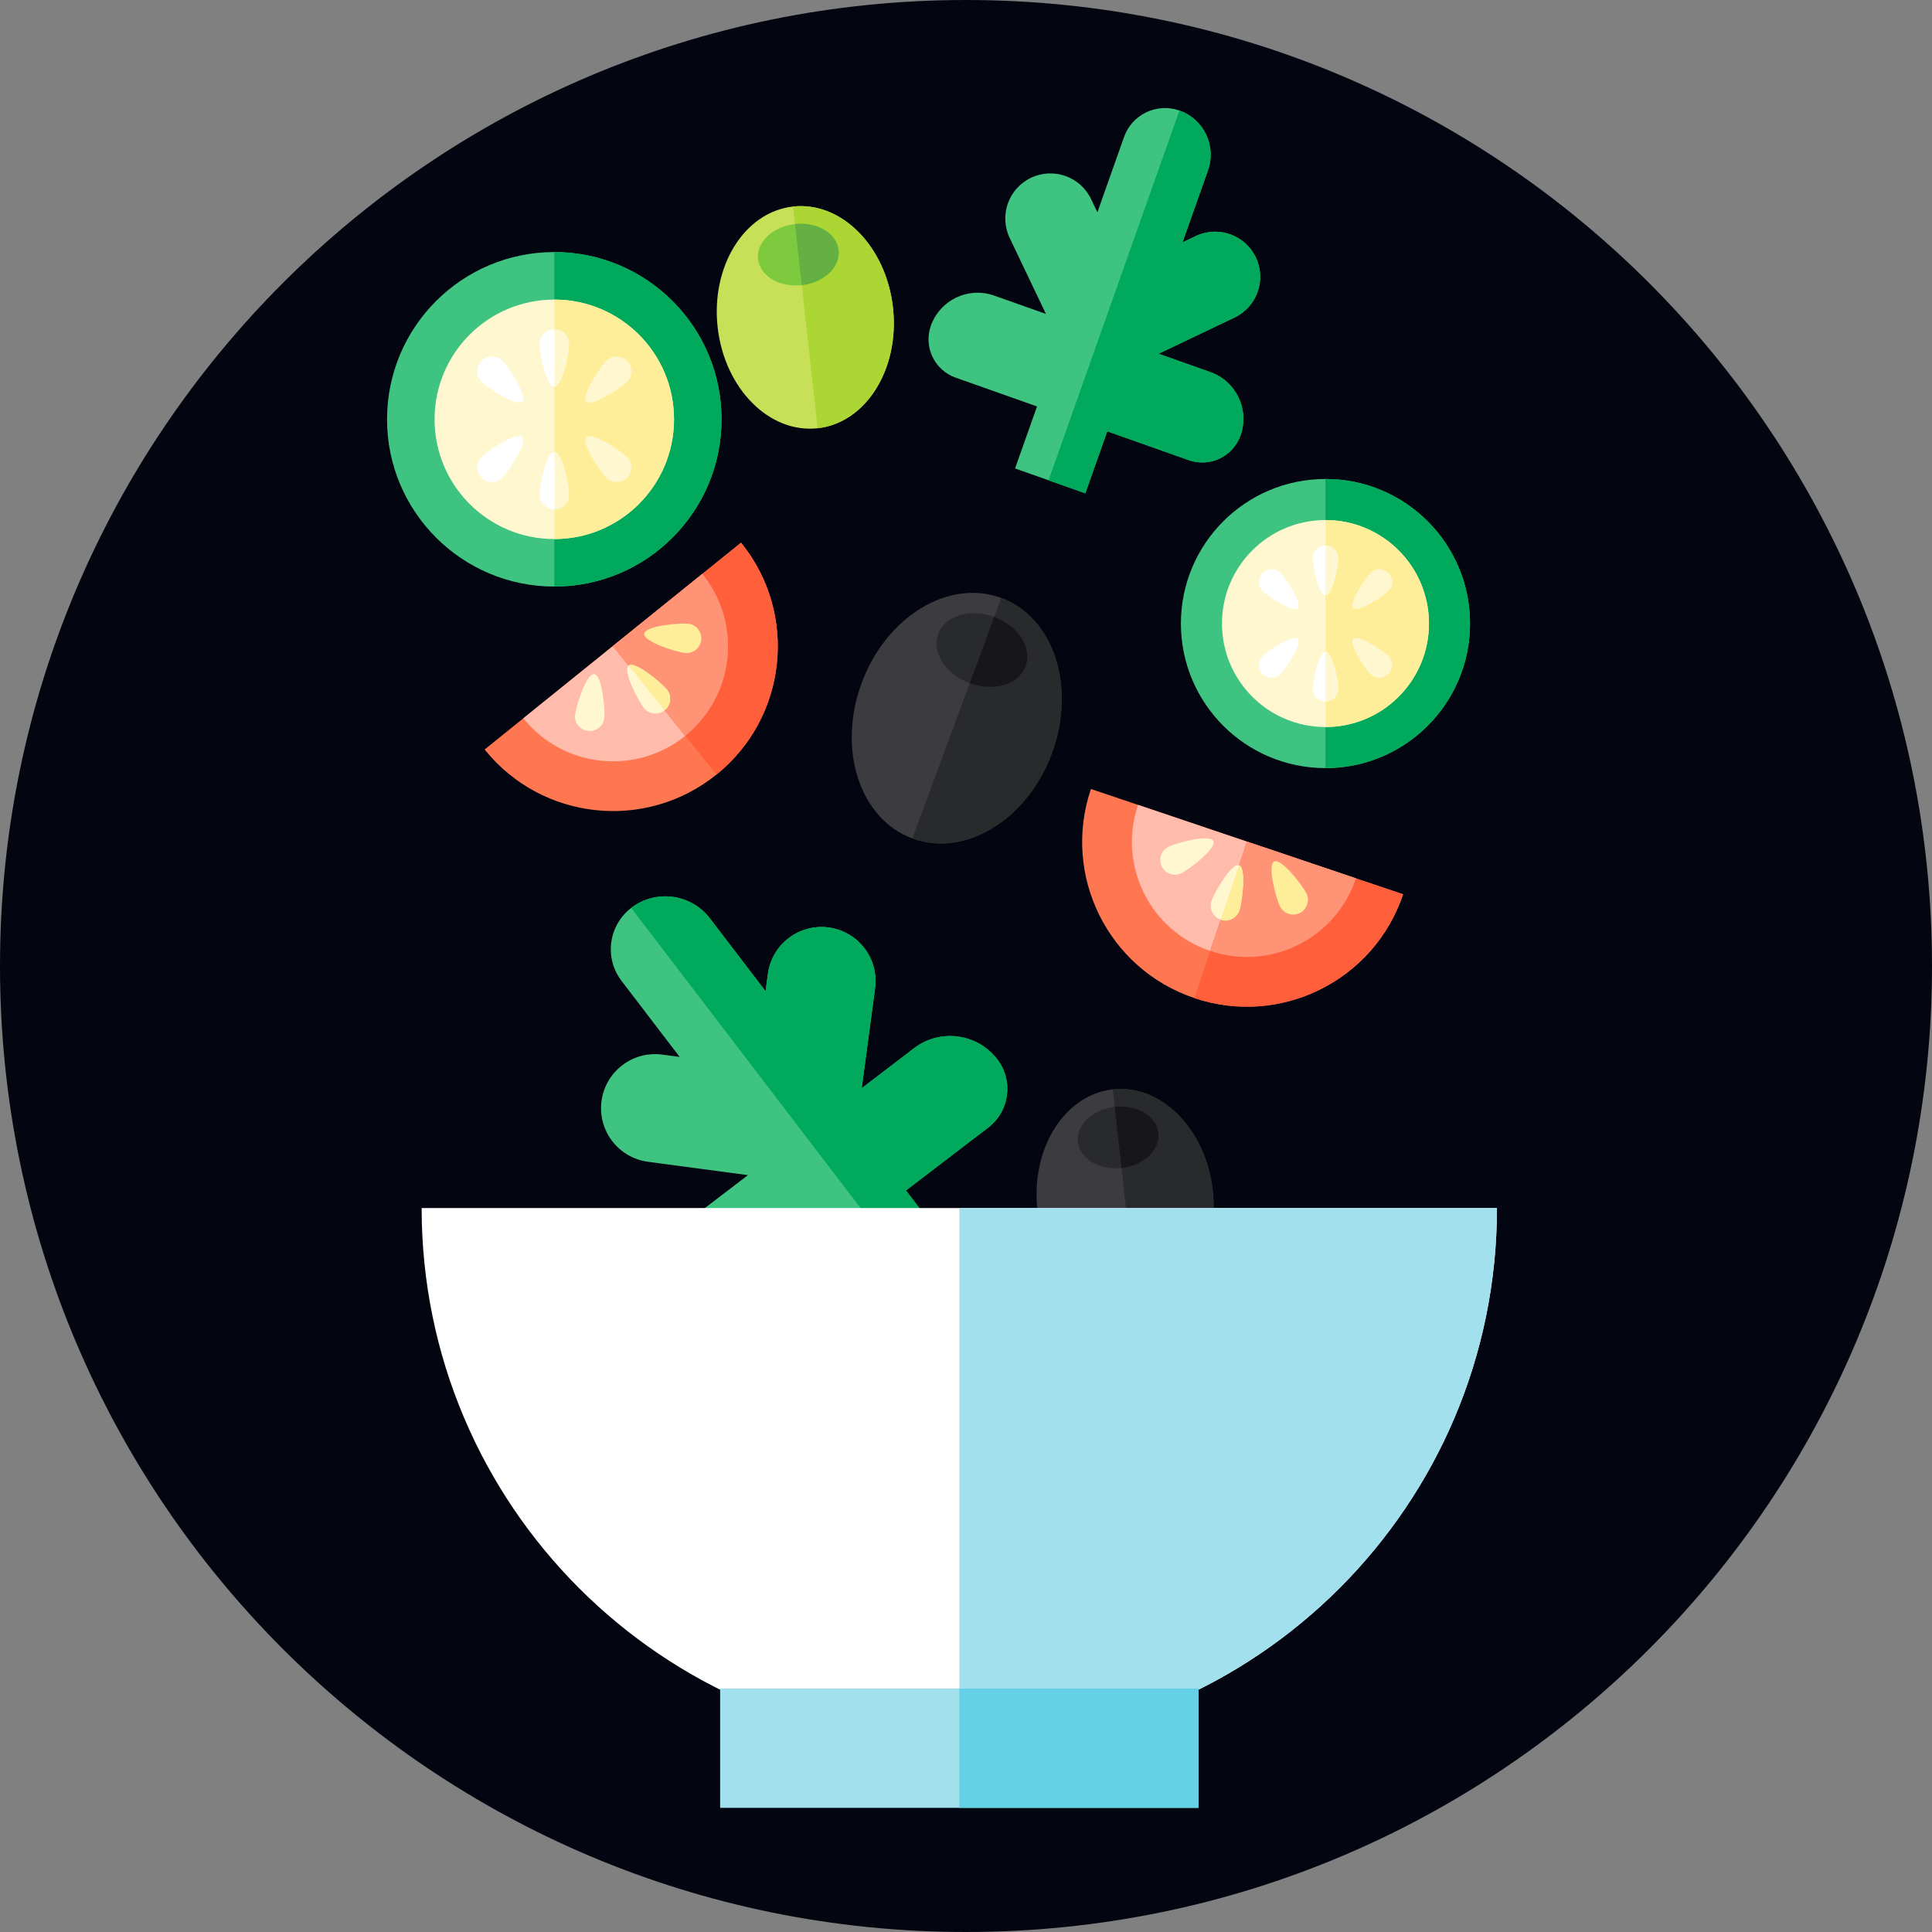 <svg xmlns="http://www.w3.org/2000/svg" width="750" height="750"><rect width="100%" height="100%" fill="#808080" stroke="none"/><path d="M 0 375 C 0 167.893 167.893 0 375 0 C 582.107 0 750 167.893 750 375 C 750 582.107 582.107 750 375 750 C 167.893 750 0 582.107 0 375 Z" fill="#030611"></path><path d="M 441.532 508.95 C 422.736 511.037 405.361 493.461 402.723 469.695 C 400.085 445.929 413.184 424.972 431.98 422.886 C 450.776 420.8 468.152 438.375 470.79 462.141 C 473.427 485.907 460.328 506.864 441.532 508.95 Z" fill="rgb(60,60,64)"></path><g transform="translate(418.361 422.719)"><path d="M 13.632 0.168 L 23.182 86.232 C 41.979 84.145 55.078 63.189 52.44 39.423 C 49.803 15.656 32.428 -1.918 13.632 0.168 Z" fill="rgb(40,42,44)"></path><path d="M 17.011 30.687 C 8.374 31.646 0.783 27.115 0.056 20.567 C -0.671 14.02 5.742 7.935 14.38 6.976 C 23.017 6.017 30.608 10.548 31.335 17.096 C 32.061 23.643 25.649 29.728 17.011 30.687 Z" fill="rgb(40,42,44)"></path></g><path d="M 449.703 439.809 C 448.976 433.263 441.385 428.73 432.747 429.69 L 435.379 453.4 C 444.018 452.442 450.429 446.357 449.703 439.809 Z" fill="rgb(23,23,25)"></path><path d="M 354.816 406.923 L 334.515 422.437 L 339.703 383.621 C 341.238 372.132 333.171 361.575 321.683 360.038 C 310.194 358.503 299.637 366.57 298.1 378.059 L 297.199 384.804 L 275.585 356.522 C 268.283 346.966 254.615 345.138 245.058 352.44 L 245.055 352.441 C 236.186 359.219 234.495 371.897 241.271 380.767 L 263.839 410.298 L 257.093 409.397 C 245.604 407.862 235.047 415.929 233.511 427.418 C 231.976 438.907 240.042 449.464 251.531 451 L 290.348 456.189 L 270.047 471.703 C 259.92 479.442 257.985 493.923 265.723 504.05 C 272.061 512.344 283.917 513.927 292.21 507.589 L 324.145 483.185 L 342.727 507.5 L 370.269 486.453 L 351.687 462.138 L 383.622 437.733 C 391.913 431.396 393.5 419.539 387.163 411.248 L 387.161 411.246 C 379.425 401.121 364.942 399.186 354.816 406.923 Z" fill="rgb(62,195,128)"></path><path d="M 354.816 406.923 L 334.515 422.437 L 339.703 383.621 C 341.238 372.132 333.171 361.575 321.683 360.038 C 310.194 358.503 299.637 366.57 298.1 378.059 L 297.199 384.804 L 275.585 356.522 C 268.283 346.966 254.615 345.138 245.058 352.44 L 245.055 352.441 L 245.039 352.455 L 355.856 497.465 L 370.27 486.451 L 351.688 462.136 L 383.624 437.732 C 391.915 431.395 393.501 419.537 387.164 411.246 L 387.163 411.245 C 379.425 401.121 364.942 399.186 354.816 406.923 Z" fill="rgb(0,169,91)"></path><path d="M 469.849 144.445 L 449.751 137.332 L 479.241 123.261 C 487.969 119.096 491.667 108.645 487.503 99.917 C 483.338 91.189 472.887 87.491 464.159 91.655 L 459.034 94.102 L 468.942 66.104 C 472.291 56.644 467.336 46.26 457.875 42.911 L 457.872 42.91 C 449.093 39.803 439.462 44.401 436.355 53.178 L 426.007 82.411 L 423.561 77.285 C 419.396 68.558 408.945 64.859 400.217 69.023 C 391.49 73.188 387.791 83.64 391.956 92.367 L 406.027 121.857 L 385.929 114.744 C 375.904 111.196 364.903 116.446 361.354 126.47 C 358.447 134.681 362.747 143.688 370.956 146.593 L 402.568 157.783 L 394.049 181.852 L 421.314 191.502 L 429.833 167.433 L 461.446 178.623 C 469.654 181.528 478.664 177.23 481.569 169.022 L 481.569 169.021 C 485.124 158.997 479.874 147.995 469.849 144.445 Z" fill="rgb(62,195,128)"></path><path d="M 469.849 144.445 L 449.751 137.332 L 479.241 123.261 C 487.969 119.096 491.667 108.645 487.503 99.917 C 483.338 91.189 472.887 87.491 464.159 91.655 L 459.034 94.102 L 468.942 66.104 C 472.291 56.644 467.336 46.26 457.875 42.911 L 457.872 42.91 L 457.854 42.905 L 407.046 186.454 L 421.315 191.503 L 429.835 167.435 L 461.448 178.625 C 469.655 181.529 478.666 177.231 481.57 169.024 L 481.57 169.022 C 485.124 158.997 479.874 147.995 469.849 144.445 Z" fill="rgb(0,169,91)"></path><path d="M 163.682 468.961 C 163.682 584.231 257.127 677.678 372.398 677.678 C 487.67 677.678 581.115 584.234 581.115 468.961 Z" fill="rgb(255,255,255)"></path><g transform="translate(279.56 468.961)"><path d="M 0 186.51 L 185.662 186.51 L 185.662 232.84 L 0 232.84 Z" fill="rgb(162,224,237)"></path><path d="M 92.839 0 L 92.839 208.715 C 208.109 208.715 301.556 115.271 301.556 0 Z" fill="rgb(162,224,237)"></path></g><path d="M 372.397 655.471 L 465.236 655.471 L 465.236 701.801 L 372.397 701.801 Z" fill="rgb(101,209,230)"></path><path d="M 423.504 306.286 L 423.458 306.409 C 412.17 339.87 430.146 376.147 463.605 387.435 C 497.067 398.723 533.344 380.75 544.632 347.288 L 544.67 347.164 Z" fill="rgb(255,119,81)"></path><path d="M 441.795 312.456 L 441.75 312.579 C 433.869 335.938 446.417 361.264 469.778 369.145 C 493.138 377.026 518.464 364.478 526.345 341.117 L 526.383 340.992 Z" fill="rgb(255,187,171)"></path><path d="M 484.088 326.723 L 463.607 387.435 C 497.068 398.723 533.345 380.75 544.633 347.288 L 544.671 347.164 Z" fill="rgb(255,95,59)"></path><path d="M 484.088 326.723 L 469.777 369.144 C 493.137 377.024 518.462 364.477 526.343 341.115 L 526.381 340.991 Z" fill="rgb(255,147,118)"></path><path d="M 481.11 353.481 C 480.05 356.413 476.842 357.96 473.888 356.964 C 470.935 355.968 469.318 352.794 470.25 349.819 C 471.262 346.821 477.984 334.92 480.983 335.933 C 483.981 336.943 482.121 350.483 481.11 353.481 Z" fill="rgb(255,247,207)"></path><path d="M 481.11 353.481 C 482.123 350.483 483.983 336.943 480.983 335.931 L 473.849 357.079 C 476.848 358.091 480.099 356.48 481.11 353.481 Z" fill="rgb(254,238,154)"></path><path d="M 458.697 338.969 C 455.861 340.375 452.423 339.215 451.018 336.378 C 449.613 333.541 450.772 330.104 453.609 328.699 C 456.445 327.293 469.613 323.632 471.018 326.47 C 472.424 329.306 461.533 337.563 458.697 338.969 Z" fill="rgb(255,247,207)"></path><path d="M 496.874 351.847 C 498.278 354.683 501.716 355.843 504.552 354.438 C 507.388 353.033 508.548 349.595 507.144 346.759 C 505.739 343.922 497.48 333.034 494.644 334.44 C 491.808 335.846 495.467 349.012 496.874 351.847 Z" fill="rgb(254,238,154)"></path><path d="M 188.142 290.953 C 188.169 290.987 188.194 291.023 188.221 291.057 C 210.391 318.543 250.646 322.854 278.134 300.684 C 305.621 278.514 309.932 238.258 287.761 210.771 L 287.676 210.671 Z" fill="rgb(255,119,81)"></path><path d="M 203.167 278.834 C 203.194 278.868 203.219 278.905 203.246 278.938 C 218.723 298.128 246.826 301.137 266.016 285.659 C 285.205 270.182 288.212 242.079 272.736 222.889 L 272.651 222.79 Z" fill="rgb(255,187,171)"></path><path d="M 237.908 250.811 L 278.134 300.683 C 305.621 278.512 309.932 238.257 287.761 210.769 L 287.676 210.669 Z" fill="rgb(255,95,59)"></path><path d="M 237.908 250.811 L 266.016 285.658 C 285.205 270.18 288.212 242.077 272.736 222.888 L 272.651 222.788 Z" fill="rgb(255,147,118)"></path><path d="M 258.883 267.688 C 260.87 270.152 260.484 273.76 258.021 275.747 C 255.557 277.734 251.949 277.347 249.962 274.884 C 247.976 272.42 241.545 260.361 244.008 258.374 C 246.472 256.387 256.897 265.225 258.883 267.688 Z" fill="rgb(255,247,207)"></path><path d="M 258.883 267.688 C 256.897 265.225 246.472 256.387 244.008 258.375 L 258.019 275.747 C 259.203 274.793 259.96 273.408 260.122 271.897 C 260.284 270.385 259.838 268.871 258.883 267.688 Z" fill="rgb(254,238,154)"></path><path d="M 234.609 278.808 C 234.2 281.891 231.408 284.085 228.316 283.754 C 225.224 283.423 222.959 280.687 223.211 277.588 C 223.548 274.441 227.53 261.368 230.676 261.705 C 233.824 262.04 234.946 275.66 234.609 278.808 Z" fill="rgb(255,247,207)"></path><path d="M 265.969 253.512 C 269.094 253.809 271.877 251.537 272.211 248.416 C 272.546 245.294 270.306 242.485 267.189 242.114 C 264.042 241.777 250.421 242.899 250.084 246.045 C 249.749 249.196 262.822 253.175 265.969 253.512 Z" fill="rgb(254,238,154)"></path><path d="M 354.162 325.473 C 333.771 317.939 324.963 290.932 334.489 265.151 C 344.015 239.37 368.268 224.578 388.658 232.112 C 409.049 239.647 417.857 266.654 408.331 292.435 C 398.805 318.216 374.553 333.008 354.162 325.473 Z" fill="rgb(60,60,64)"></path><g transform="translate(354.182 232.112)"><path d="M 34.496 0 L 0 93.363 C 20.391 100.897 44.643 86.105 54.168 60.324 C 63.696 34.541 54.888 7.534 34.496 0 Z" fill="rgb(40,42,44)"></path><path d="M 22.255 33.114 C 12.885 29.651 7.417 21.087 10.041 13.985 C 12.665 6.883 22.388 3.932 31.758 7.394 C 41.128 10.856 46.596 19.42 43.972 26.522 C 41.347 33.625 31.624 36.576 22.255 33.114 Z" fill="rgb(40,42,44)"></path></g><path d="M 398.167 258.621 C 400.792 251.518 395.322 242.953 385.951 239.492 L 376.447 265.214 C 385.818 268.674 395.542 265.724 398.167 258.621 Z" fill="rgb(23,23,25)"></path><path d="M 317.393 166.243 C 298.597 168.329 281.221 150.754 278.583 126.988 C 275.946 103.222 289.045 82.265 307.841 80.179 C 326.637 78.093 344.012 95.668 346.65 119.434 C 349.288 143.2 336.189 164.157 317.393 166.243 Z" fill="rgb(199,224,88)"></path><path d="M 307.843 80.183 L 317.394 166.247 C 336.19 164.159 349.289 143.203 346.651 119.438 C 344.014 95.67 326.638 78.095 307.843 80.183 Z" fill="rgb(171,214,52)"></path><path d="M 311.227 110.699 C 302.59 111.657 294.998 107.127 294.272 100.579 C 293.545 94.031 299.958 87.946 308.595 86.988 C 317.233 86.029 324.824 90.56 325.55 97.108 C 326.277 103.655 319.864 109.74 311.227 110.699 Z" fill="rgb(125,202,63)"></path><path d="M 325.553 97.104 C 324.826 90.558 317.235 86.026 308.597 86.985 L 311.229 110.695 C 319.866 109.737 326.279 103.651 325.553 97.104 Z" fill="rgb(101,176,66)"></path><path d="M 458.426 242.058 C 458.426 211.065 483.551 185.94 514.544 185.94 C 545.537 185.94 570.662 211.065 570.662 242.058 C 570.662 273.051 545.537 298.176 514.544 298.176 C 483.551 298.176 458.426 273.051 458.426 242.058 Z" fill="rgb(62,195,128)"></path><path d="M 514.547 185.938 L 514.547 298.178 C 545.542 298.178 570.667 273.053 570.667 242.057 C 570.667 211.061 545.542 185.938 514.547 185.938 Z" fill="rgb(0,169,91)"></path><path d="M 474.368 242.058 C 474.368 219.869 492.355 201.882 514.544 201.882 C 536.733 201.882 554.72 219.869 554.72 242.058 C 554.72 264.247 536.733 282.234 514.544 282.234 C 492.355 282.234 474.368 264.247 474.368 242.058 Z" fill="rgb(255,247,207)"></path><path d="M 554.723 242.058 C 554.723 219.869 536.735 201.88 514.547 201.88 L 514.547 282.234 C 536.735 282.236 554.723 264.248 554.723 242.058 Z" fill="rgb(254,238,154)"></path><path d="M 519.5 267.356 C 519.5 270.091 517.282 272.309 514.547 272.309 C 511.812 272.309 509.594 270.091 509.594 267.356 C 509.594 264.621 511.812 253.017 514.547 253.017 C 517.282 253.017 519.5 264.621 519.5 267.356 Z" fill="rgb(255,255,255)"></path><path d="M 519.5 267.356 C 519.5 264.621 517.282 253.017 514.547 253.017 L 514.547 272.309 C 515.861 272.309 517.12 271.787 518.049 270.858 C 518.978 269.93 519.5 268.67 519.5 267.356 Z" fill="rgb(255,247,207)"></path><path d="M 497.133 261.664 C 495.197 263.597 492.062 263.597 490.126 261.664 C 488.193 259.728 488.193 256.593 490.126 254.657 C 492.06 252.724 501.833 246.085 503.769 248.02 C 505.705 249.955 499.068 259.729 497.133 261.664 Z" fill="rgb(255,255,255)"></path><path d="M 531.961 261.664 C 533.896 263.597 537.032 263.597 538.967 261.664 C 540.9 259.728 540.9 256.593 538.967 254.657 C 537.034 252.724 527.26 246.085 525.325 248.02 C 523.39 249.955 530.026 259.729 531.961 261.664 Z" fill="rgb(255,247,207)"></path><path d="M 519.5 216.76 C 519.5 214.025 517.282 211.808 514.547 211.808 C 511.812 211.808 509.594 214.025 509.594 216.76 C 509.594 219.495 511.812 231.1 514.547 231.1 C 517.282 231.1 519.5 219.495 519.5 216.76 Z" fill="rgb(255,255,255)"></path><path d="M 519.5 216.76 C 519.5 219.495 517.282 231.1 514.547 231.1 L 514.547 211.808 C 515.861 211.807 517.12 212.329 518.049 213.258 C 518.978 214.187 519.5 215.447 519.5 216.76 Z" fill="rgb(255,247,207)"></path><path d="M 497.133 222.453 C 495.197 220.519 492.062 220.519 490.126 222.453 C 488.193 224.388 488.193 227.524 490.126 229.459 C 492.06 231.393 501.833 238.031 503.769 236.096 C 505.705 234.161 499.068 224.388 497.133 222.453 Z" fill="rgb(255,255,255)"></path><path d="M 531.961 222.453 C 533.896 220.519 537.032 220.519 538.967 222.453 C 540.9 224.388 540.9 227.524 538.967 229.459 C 537.034 231.393 527.26 238.031 525.325 236.096 C 523.39 234.161 530.026 224.388 531.961 222.453 Z" fill="rgb(255,247,207)"></path><path d="M 150.25 162.779 C 150.25 126.922 179.319 97.853 215.177 97.853 C 251.035 97.853 280.103 126.922 280.103 162.779 C 280.103 198.637 251.035 227.706 215.177 227.706 C 179.319 227.706 150.25 198.637 150.25 162.779 Z" fill="rgb(62,195,128)"></path><path d="M 215.172 97.853 L 215.172 227.697 C 251.029 227.697 280.094 198.63 280.094 162.775 C 280.094 126.92 251.026 97.853 215.172 97.853 Z" fill="rgb(0,169,91)"></path><path d="M 168.697 162.779 C 168.697 137.109 189.507 116.3 215.177 116.3 C 240.847 116.3 261.656 137.109 261.656 162.779 C 261.656 188.449 240.847 209.259 215.177 209.259 C 189.507 209.259 168.697 188.449 168.697 162.779 Z" fill="rgb(255,247,207)"></path><path d="M 261.65 162.775 C 261.65 137.106 240.842 116.295 215.171 116.295 L 215.171 209.253 C 240.841 209.254 261.65 188.445 261.65 162.775 Z" fill="rgb(254,238,154)"></path><path d="M 220.903 192.041 C 220.832 195.155 218.288 197.643 215.172 197.643 C 212.057 197.643 209.512 195.155 209.442 192.041 C 209.442 188.877 212.008 175.453 215.172 175.453 C 218.336 175.453 220.903 188.877 220.903 192.041 Z" fill="rgb(255,255,255)"></path><path d="M 220.903 192.041 C 220.903 188.877 218.336 175.453 215.172 175.453 L 215.172 197.773 C 218.337 197.771 220.902 195.206 220.903 192.041 Z" fill="rgb(255,247,207)"></path><path d="M 195.026 185.455 C 192.788 187.693 189.16 187.693 186.921 185.455 C 184.683 183.217 184.683 179.588 186.921 177.35 C 189.16 175.112 200.465 167.435 202.704 169.673 C 204.942 171.91 197.265 183.217 195.026 185.455 Z" fill="rgb(255,255,255)"></path><path d="M 235.318 185.455 C 237.556 187.693 241.185 187.693 243.423 185.455 C 245.661 183.217 245.661 179.588 243.423 177.35 C 241.185 175.112 229.879 167.435 227.641 169.673 C 225.401 171.91 233.08 183.217 235.318 185.455 Z" fill="rgb(255,247,207)"></path><path d="M 220.903 133.509 C 220.832 130.394 218.288 127.906 215.172 127.906 C 212.057 127.906 209.512 130.394 209.442 133.509 C 209.442 136.673 212.008 150.097 215.172 150.097 C 218.336 150.097 220.903 136.673 220.903 133.509 Z" fill="rgb(255,255,255)"></path><path d="M 220.903 133.509 C 220.903 136.673 218.336 150.097 215.172 150.097 L 215.172 127.778 C 218.337 127.779 220.902 130.344 220.903 133.509 Z" fill="rgb(255,247,207)"></path><path d="M 195.026 140.096 C 192.788 137.858 189.16 137.858 186.921 140.096 C 184.683 142.334 184.683 145.963 186.921 148.201 C 189.16 150.439 200.465 158.117 202.704 155.878 C 204.942 153.64 197.265 142.334 195.026 140.096 Z" fill="rgb(255,255,255)"></path><path d="M 235.318 140.096 C 237.556 137.858 241.185 137.858 243.423 140.096 C 245.661 142.334 245.661 145.963 243.423 148.201 C 241.185 150.439 229.879 158.117 227.641 155.878 C 225.401 153.64 233.08 142.334 235.318 140.096 Z" fill="rgb(255,247,207)"></path></svg>